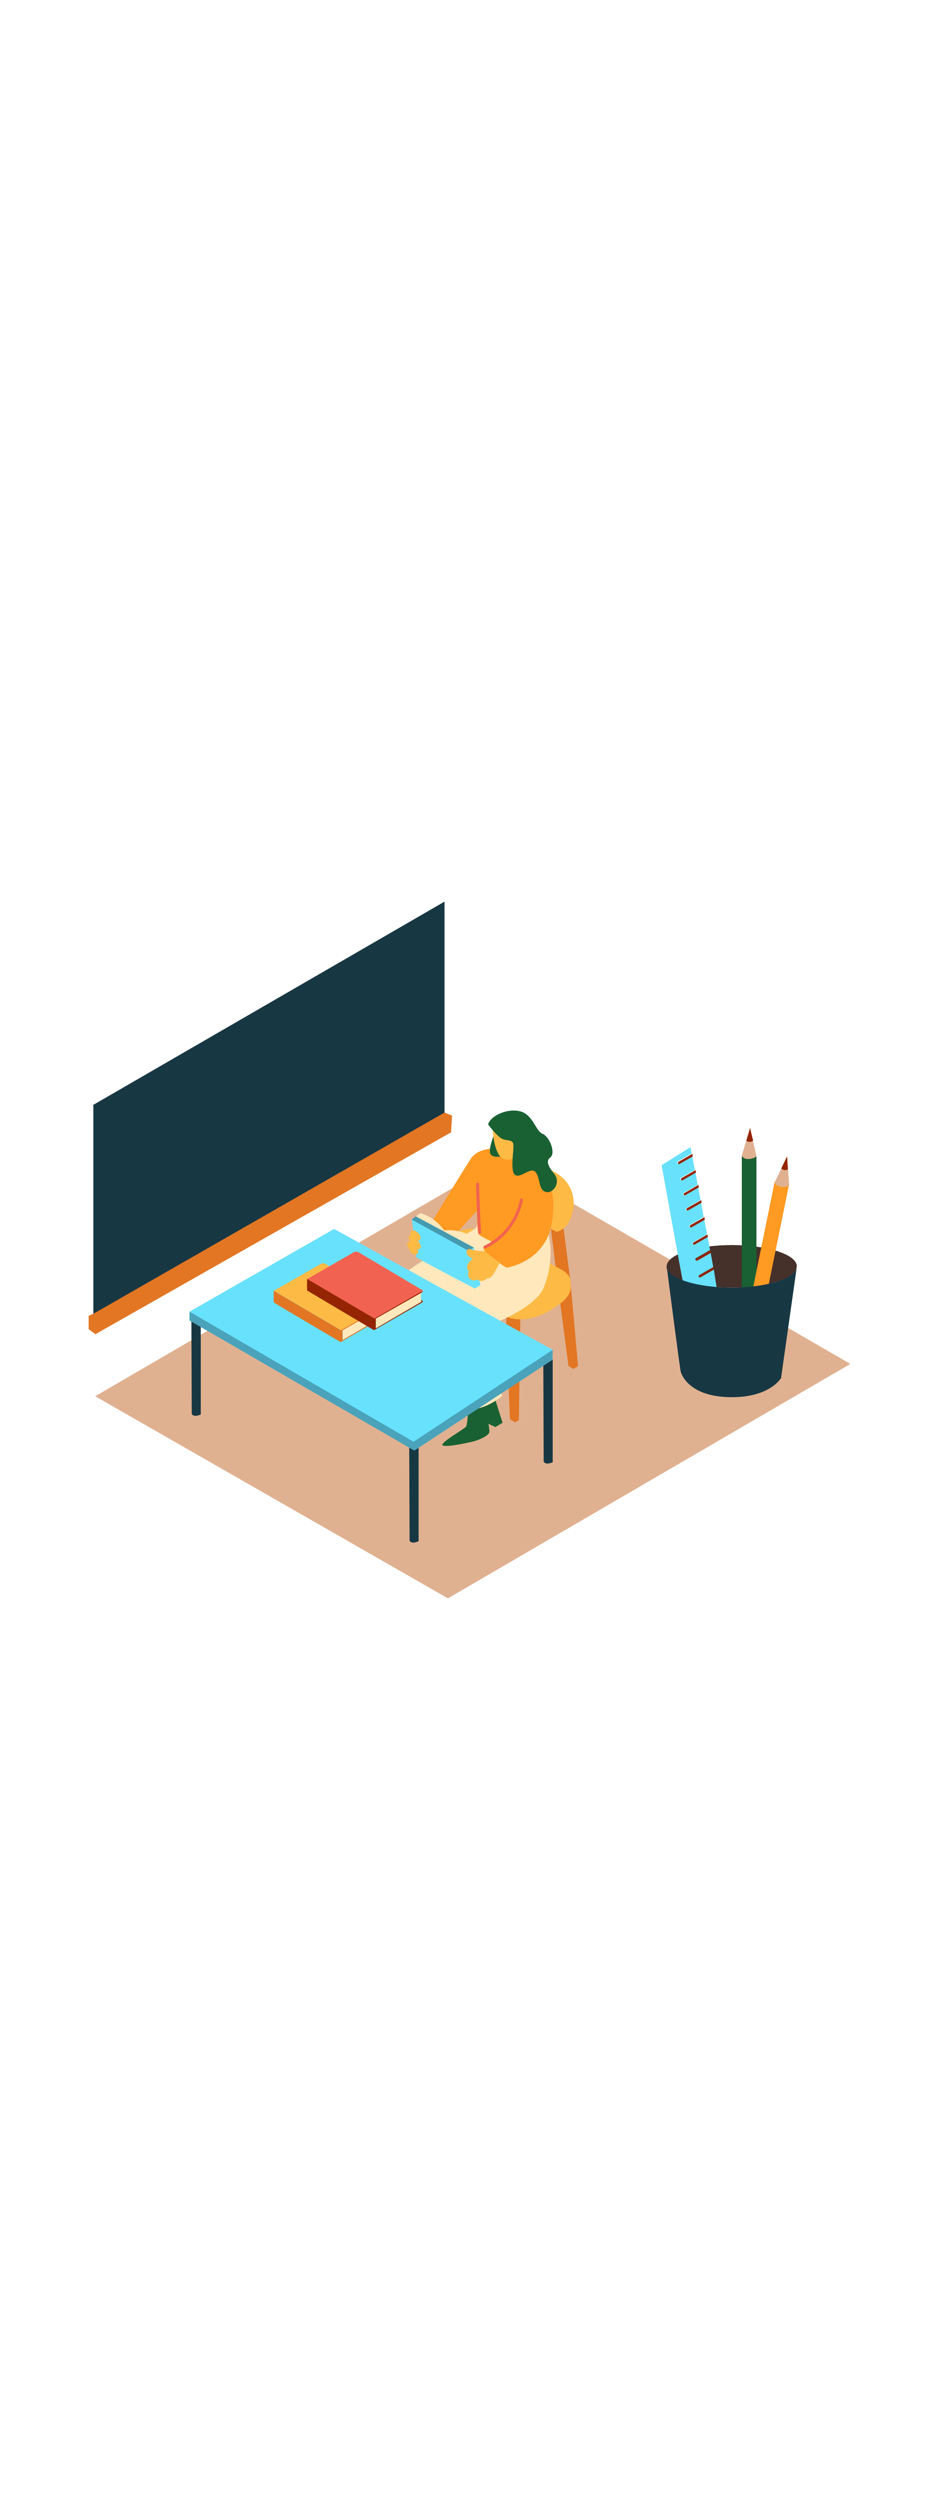 <svg version="1.1" id="Layer_1" xmlns="http://www.w3.org/2000/svg" xmlns:xlink="http://www.w3.org/1999/xlink" x="0px" y="0px" viewBox="0 0 500 500" style="width: 188px;" xml:space="preserve" data-imageid="school-19" imageName="School" class="illustrations_image">
<style type="text/css">
	.st0_school-19{fill:#E0B190;}
	.st1_school-19{opacity:0.32;fill:url(#SVGID_1_);enable-background:new    ;}
	.st2_school-19{opacity:0.32;fill:url(#SVGID_00000156582473092953538040000017553694747168757667_);enable-background:new    ;}
	.st3_school-19{opacity:0.32;fill:url(#SVGID_00000003821972474336185000000001104716300588699284_);enable-background:new    ;}
	.st4_school-19{fill:#173743;}
	.st5_school-19{opacity:0.37;fill:#942500;enable-background:new    ;}
	.st6_school-19{fill:#196132;}
	.st7_school-19{fill:#FF9A22;}
	.st8_school-19{fill:#68E1FD;}
	.st9_school-19{fill:#942500;}
	.st10_school-19{fill:#E27623;}
	.st11_school-19{fill:#FDBA45;}
	.st12_school-19{fill:#FFE8BC;}
	.st13_school-19{fill:none;}
	.st14_school-19{opacity:0.42;fill:#173743;enable-background:new    ;}
	.st15_school-19{fill:#F26250;}
	.st16_school-19{opacity:0.36;fill:#173743;enable-background:new    ;}
</style>
<polygon id="Base_school-19" class="st0_school-19" points="50.7,327.8 238.5,435.3 452.8,310.6 265.8,202.6 "/>
<g id="Shadow_school-19">
	
		<linearGradient id="SVGID_1_-school-19" gradientUnits="userSpaceOnUse" x1="238.025" y1="-605.918" x2="295.545" y2="-643.268" gradientTransform="matrix(1 0 0 1 0 932.07)">
		<stop offset="0" style="stop-color:#FDBA45;stop-opacity:3.000000e-02"/>
		<stop offset="1" style="stop-color:#942500"/>
	</linearGradient>
	<path class="st1_school-19" d="M257.6,344.1c6.2-3.8,12.3-7.7,18.4-11.6c10.4-6.8,22-13.2,31.6-21.3L256.2,283l-49,41.6&#10;&#9;&#9;c10.1,5.3,23.8,12.6,43.7,23.5C253.1,346.8,255.4,345.5,257.6,344.1z"/>
	
		<linearGradient id="SVGID_00000013888425118193410300000004692334215667487145_-school-19" gradientUnits="userSpaceOnUse" x1="347.024" y1="-587.876" x2="381.224" y2="-623.687" gradientTransform="matrix(1 0 0 1 0 932.07)">
		<stop offset="0" style="stop-color:#FDBA45;stop-opacity:3.000000e-02"/>
		<stop offset="1" style="stop-color:#942500"/>
	</linearGradient>
	<path style="opacity:0.32;fill:url(#SVGID_00000013888425118193410300000004692334215667487145_);enable-background:new    ;" d="&#10;&#9;&#9;M365.7,351c6.2-3.8,12.3-7.7,18.4-11.6c10.4-6.8,22-13.2,31.6-21.3L367.1,305l-51.8,26.5c10.1,5.3,23.8,12.6,43.7,23.5&#10;&#9;&#9;C361.2,353.6,363.5,352.4,365.7,351z"/>
	
		<linearGradient id="SVGID_00000161597994127902717270000005706813244083631525_-school-19" gradientUnits="userSpaceOnUse" x1="180.332" y1="-544.559" x2="204.192" y2="-616.099" gradientTransform="matrix(1 0 0 1 0 932.07)">
		<stop offset="0" style="stop-color:#FDBA45;stop-opacity:3.000000e-02"/>
		<stop offset="1" style="stop-color:#942500"/>
	</linearGradient>
	<path style="opacity:0.32;fill:url(#SVGID_00000161597994127902717270000005706813244083631525_);enable-background:new    ;" d="&#10;&#9;&#9;M202.9,410.7c21-11.3,70.6-36.2,91.4-47.8l-146.9-51.8l-59.3,35.5C110.1,358.2,172.6,392,202.9,410.7z"/>
</g>
<g id="Pencil_Case_school-19">
	<path class="st4_school-19" d="M389.6,247.4c-19.1,0-34.6,5.1-34.6,11.3h69.3C424.2,252.4,408.7,247.4,389.6,247.4z"/>
	<path class="st4_school-19" d="M355,259.5l-0.1-0.9C354.9,259,355,259.3,355,259.5z"/>
	<path class="st4_school-19" d="M424.2,258.7l-0.1,1C424.2,259.3,424.2,259,424.2,258.7z"/>
	<path class="st4_school-19" d="M389.6,270c18.1,0,33-4.5,34.5-10.3l0.1-1h-69.3l0.1,0.9C356.4,265.4,371.3,270,389.6,270z"/>
	<path class="st5_school-19" d="M389.6,247.4c-19.1,0-34.6,5.1-34.6,11.3h69.3C424.2,252.4,408.7,247.4,389.6,247.4z"/>
	<path class="st5_school-19" d="M389.6,270c18.1,0,33-4.5,34.5-10.3l0.1-1h-69.3l0.1,0.9C356.4,265.4,371.3,270,389.6,270z"/>
	<rect x="395" y="200.2" class="st6_school-19" width="7.8" height="80.4"/>
	<ellipse class="st6_school-19" cx="398.9" cy="200.2" rx="3.9" ry="1.6"/>
	<rect x="368.1" y="250.2" transform="matrix(0.2 -0.98 0.98 0.2 77.581 603.3)" class="st7_school-19" width="80.4" height="7.8"/>
	
		<ellipse transform="matrix(0.2 -0.98 0.98 0.2 122.589 579.69)" class="st7_school-19" cx="416.3" cy="214.8" rx="1.6" ry="3.9"/>
	<path class="st8_school-19 targetColor" d="M380.1,260.4l-7.1,4.1c-0.3,0.2-0.7,0.1-0.9-0.2c-0.2-0.3-0.1-0.7,0.2-0.9c0,0,0,0,0,0l0,0l7.3-4.2&#10;&#9;&#9;c0.1,0,0.1-0.1,0.2-0.1l-1.4-7.7l-7.2,4.1c-0.3,0.2-0.7,0-0.9-0.3c-0.2-0.3-0.1-0.6,0.2-0.8l7.3-4.2c0.1,0,0.2-0.1,0.3-0.1&#10;&#9;&#9;l-1.3-7.1l-7,4c-0.3,0.2-0.7,0-0.9-0.3c-0.2-0.3-0.1-0.6,0.2-0.8l7.3-4.2h0.1l-1.5-7.9l-7,4c-0.3,0.2-0.7,0.1-0.9-0.2&#10;&#9;&#9;c-0.2-0.3-0.1-0.7,0.2-0.9l7.3-4.2h0.1l-1.4-7.8l-7.1,4.2c-0.3,0.2-0.7,0.1-0.9-0.2c-0.2-0.3-0.1-0.7,0.2-0.9c0,0,0,0,0,0l7.3-4.2&#10;&#9;&#9;c0.1,0,0.1-0.1,0.2-0.1l-1.2-6.7l-7.1,4c-0.3,0.2-0.7,0.1-0.9-0.2c0,0,0,0,0,0c-0.2-0.3-0.1-0.7,0.2-0.9l7.3-4.2&#10;&#9;&#9;c0.1,0,0.2-0.1,0.2-0.1l-1.2-6.7l-7.1,4.1c-0.3,0.2-0.7,0-0.9-0.3c-0.2-0.3-0.1-0.6,0.2-0.8l7.3-4.2c0.1,0,0.1-0.1,0.2-0.1&#10;&#9;&#9;l-1.4-7.4l-7,4c-0.3,0.2-0.7,0.1-0.9-0.2c0,0,0,0,0,0c-0.2-0.3-0.1-0.7,0.2-0.9l7.3-4.2h0.1l-0.6-3.4l-15.4,9.6&#10;&#9;&#9;c0,0,11,61.1,11.2,61.2c6.4,3.3,18.1,3.8,18.1,3.8L380.1,260.4z" style="fill: rgb(104, 225, 253);"/>
	<path class="st9_school-19" d="M361.3,203.1c-0.3,0.2-0.4,0.6-0.2,0.9c0.2,0.3,0.5,0.4,0.8,0.2l7-4l-0.2-1.3h-0.1L361.3,203.1z"/>
	<path class="st9_school-19" d="M362.9,211.8c-0.3,0.2-0.4,0.6-0.2,0.9c0.2,0.3,0.5,0.4,0.8,0.2l7.1-4.1l-0.2-1.3c-0.1,0-0.1,0-0.2,0.1&#10;&#9;&#9;L362.9,211.8z"/>
	<path class="st9_school-19" d="M364.3,219.8c-0.3,0.2-0.4,0.5-0.2,0.8c0,0,0,0,0,0c0.2,0.3,0.6,0.4,0.9,0.2l7.1-4.1l-0.2-1.3&#10;&#9;&#9;c-0.1,0-0.2,0-0.2,0.1L364.3,219.8z"/>
	<path class="st9_school-19" d="M365.8,227.8c-0.3,0.2-0.4,0.6-0.2,0.9c0,0,0,0,0,0c0.2,0.3,0.6,0.4,0.9,0.2l7.1-4.1l-0.2-1.3&#10;&#9;&#9;c-0.1,0-0.2,0-0.2,0.1L365.8,227.8z"/>
	<path class="st9_school-19" d="M367.6,236.8c-0.3,0.2-0.4,0.6-0.2,0.9c0.2,0.3,0.6,0.4,0.9,0.2l7-4l-0.2-1.3h-0.1L367.6,236.8z"/>
	<path class="st9_school-19" d="M369.3,246c-0.3,0.2-0.4,0.6-0.2,0.9c0.2,0.3,0.5,0.4,0.8,0.2l7-4l-0.2-1.3h-0.1L369.3,246z"/>
	<path class="st9_school-19" d="M378,250.3l-7.3,4.2c-0.3,0.2-0.4,0.6-0.2,0.9c0.2,0.3,0.6,0.4,0.9,0.2l7.2-4.1l-0.2-1.2&#10;&#9;&#9;C378.2,250.3,378.1,250.3,378,250.3z"/>
	<path class="st9_school-19" d="M372.4,263.4c-0.3,0.2-0.4,0.6-0.2,0.9c0.2,0.3,0.5,0.4,0.8,0.2l7.1-4.1l-0.2-1.3c-0.1,0-0.2,0-0.2,0.1&#10;&#9;&#9;L372.4,263.4z"/>
	<path class="st0_school-19" d="M412.5,214c0,0,0.4,2,3.5,2.4s4.2-0.8,4.2-0.8l-1-15.4L412.5,214z"/>
	<path class="st9_school-19" d="M419.1,200.2l-3.1,6.4c0.9,1,2.4,1.2,3.5,0.5L419.1,200.2z"/>
	<path class="st0_school-19" d="M395,199.8c0,0,0.7,2,3.8,1.8s4-1.5,4-1.5l-3.4-15L395,199.8z"/>
	<path class="st9_school-19" d="M399.4,185.1l-2,6.8c1.1,0.8,2.6,0.8,3.6-0.1L399.4,185.1z"/>
	<path class="st4_school-19" d="M389.6,270c-18.2,0-33.1-4.6-34.5-10.5c0.9,7,7.1,55,7.4,55.3c0,0,3.2,13.5,27.2,13.5&#10;&#9;&#9;c20.4,0,26.2-10.2,26.2-10.2l8.3-58.5C422.5,265.5,407.7,270,389.6,270z"/>
</g>
<g id="Blackboard_school-19">
	<polygon class="st4_school-19" points="236.7,182.4 236.7,64.7 49.7,172.8 49.7,290.5 &#9;"/>
	<polygon class="st10_school-19" points="236.7,176.9 50.8,283.3 50.8,294.8 240.2,187.4 240.7,178.5 &#9;"/>
	<polyline class="st10_school-19" points="54.1,285.3 51,283.2 47.2,285.1 54.2,289.1 &#9;"/>
	<polyline class="st10_school-19" points="47.2,285.1 47.2,292.1 50.8,294.8 51.7,285.1 &#9;"/>
</g>
<g id="Character_school-19">
	<polyline class="st10_school-19" points="239.3,278.9 271,295.5 272,303.4 238.4,284.4 &#9;"/>
	<path class="st10_school-19" d="M238,266l-13.1,47.1l2.4,1.4c0.6-0.3,1.2-0.7,1.8-1.1c0.7-0.5,17-49.5,17-49.5"/>
	<polyline class="st10_school-19" points="268.1,256.8 277.1,284.7 276.3,340.4 274.3,341.7 271.5,340 269.5,284.7 261.4,256.8 &#9;"/>
	<path class="st11_school-19" d="M233.1,253.5c0,0-1,6.2,1.1,9.6s7.8-5.1,7.8-5.1"/>
	<polyline class="st10_school-19" points="262.7,219.8 261.4,242.4 267.3,245.5 268.4,221.3 &#9;"/>
	<polyline class="st10_school-19" points="299.8,236.5 303.8,267 307.8,311.8 305.2,313.3 302.7,311.7 296.9,267.6 293.1,236.5 &#9;"/>
	<path class="st11_school-19" d="M295.8,240.2c1.7,0.5,5.2-2.1,6.3-3.8c5.9-9.2,4.2-21.7-6.4-27.6c-4.7-2.6-9.5-5.2-14.1-7.8&#10;&#9;&#9;c-4.1-2.4-8.5-4.4-12.5-7c-0.5-0.4-1.1-0.7-1.7-0.9c-2.2-0.6-4.6,0.2-6,2"/>
	<path class="st11_school-19" d="M296.2,239.9c2.8-0.1,4.4-3.8,5.3-6c2.3-6,2.8-17.6-4.2-21c-0.3-0.1-0.5-0.4-0.5-0.7l-13.2-7.6l-10.2-5.9&#10;&#9;&#9;c-1.8-1-3.5-2.2-5.3-3.2s-3.6-2.2-5.5-1.1s-2.5,3.8-2.8,6c-0.9,5.3-0.6,10.7,0.8,15.8c1.2,3.3,3.7,6,6.8,7.5l9.5,5.5l17.6,10.2&#10;&#9;&#9;c0.3,0.2,0.6,0.3,0.9,0.4C295.7,239.8,296,239.9,296.2,239.9z"/>
	<path class="st11_school-19" d="M298.1,264.3l0.5,0.3c1.5,0.7,2.8,1.8,3.9,3c2.7,3.4,0.1,7.2-2.6,9.5c-7.2,6.4-18,11.6-27.8,9.2&#10;&#9;&#9;c-8.4-2.3-16.4-5.8-23.8-10.5c-6.1-3.6-13.7-8.1-15.3-15.6c-0.6-3.4,0.5-6.9,2.9-9.4c15.3-17.7,36.7-1.1,51.8,7.6L298.1,264.3z"/>
	<path class="st11_school-19" d="M303.5,265c0.4,2.1,0.6,4.3,0.3,6.5c-1,2.4-2.5,4.5-4.4,6.3c-1.8,1.4-0.7-8.5-0.7-8.5"/>
	<path class="st11_school-19" d="M298.1,260l0.5,0.3c1.5,0.7,2.8,1.8,3.9,3c2.7,3.4,0.1,7.2-2.6,9.5c-7.2,6.4-18,11.6-27.8,9.2&#10;&#9;&#9;c-8.4-2.3-16.4-5.8-23.8-10.5c-6.1-3.6-13.7-8.1-15.3-15.6c-0.6-3.4,0.5-6.9,2.9-9.4c15.3-17.7,36.7-1.1,51.8,7.6L298.1,260z"/>
	<path class="st6_school-19" d="M263.8,344.2l-5.8-2.7c0,0-0.6-5,1.4-6.1S263.8,344.2,263.8,344.2z"/>
	<path class="st6_school-19" d="M249.6,330.2c0,0-0.5,12.4-1.4,13.7s-11.7,7.3-12.6,9.5s12.3-0.5,16.6-1.6c4.3-1.2,8.3-3.4,8.4-5.1&#10;&#9;&#9;s-1.8-9.9-0.2-9.8s3.4,7.3,3.4,7.3l3.8-2.3l-9.1-28.8"/>
	<path class="st6_school-19" d="M237.5,332.5l-5.8-2.7c0,0-0.6-5,1.4-6.1S237.5,332.5,237.5,332.5z"/>
	<path class="st6_school-19" d="M223.2,318.5c0,0-0.5,12.4-1.4,13.7s-11.7,7.3-12.6,9.5s12.3-0.5,16.6-1.6s8.3-3.4,8.4-5.1s-1.8-9.9-0.2-9.8&#10;&#9;&#9;s3.4,7.3,3.4,7.3l3.8-2.3l-9.1-28.8"/>
	<path class="st12_school-19" d="M263.8,224.8c2.1,1.9,7.4,28.7,4.5,41.7c-2.9,13-34.1,19.1-34.1,19.1l8.1,32.8c0,0-11.8,9.4-23.4,5.9&#10;&#9;&#9;c-4.2-1.3-14.7-48.3-11.2-55s45-30.4,45-30.4"/>
	<path class="st12_school-19" d="M288.8,234.1c2.1,1.9,8.2,16.9,0.8,35.7c-4.9,12.4-32.7,21.6-32.7,21.6l10.4,36.3c0,0-12.3,10.7-23.4,5.9&#10;&#9;&#9;s-15.2-49.5-11.7-56.2s39.4-30.7,39.4-30.7"/>
	<path class="st7_school-19" d="M278,198.1c0,0,21,8.2,15.8,37.7c-3.6,20.8-24.1,23.6-24.1,23.6s-13.7-8.2-12.2-11.1l18.1-9.9l-21-10l-14.5,16&#10;&#9;&#9;l-10.9-8.1c0,0,14.9-24.6,21.4-34.7S278,198.1,278,198.1z"/>
	<line class="st13_school-19" x1="219.2" y1="233.8" x2="221.1" y2="231.9"/>
	<path class="st12_school-19" d="M252.3,248.7l3.6-3c0,0-8.3-7.3-19.4-6.1c-3-4.4-7.5-7.7-12.7-9.2l-4.5,3.4"/>
	<polyline class="st12_school-19" points="255.8,245.7 259.2,266.8 252.8,270.5 247.2,251.3 &#9;"/>
	<path class="st8_school-19 targetColor" d="M252.3,248.7l3.5,20l-3,1.8c0,0-31.5-16.4-31.2-16.7s-2.3-20-2.3-20" style="fill: rgb(104, 225, 253);"/>
	<polygon class="st8_school-19 targetColor" points="221.4,232.1 252.3,248.7 249.4,250.4 219.2,233.8 &#9;" style="fill: rgb(104, 225, 253);"/>
	<polygon class="st14_school-19" points="221.4,232.1 252.3,248.7 249.4,250.4 219.2,233.8 &#9;"/>
	<path class="st11_school-19" d="M248.4,251.6c-0.3-0.9,0.3-1.8,1.1-2.1c0.3-0.1,0.6-0.1,0.8,0c2.4,0.8,4.9,1.2,7.4,1.1c0.3,0,0.5,0,0.8,0.2&#10;&#9;&#9;h0.1c2.4,2.3,5.1,4.4,8,6.1l-0.8,0.4c-1.1,2.2-2.3,4.4-3.7,6.4c-0.7,0.9-1.7,1.5-2.9,1.5c-0.4,0.3-0.8,0.6-1.2,0.8&#10;&#9;&#9;c-1.2,0.7-2.7,0.6-3.8-0.3c-0.4,0.3-0.9,0.4-1.3,0.3c-0.6,0.3-1.3,0.3-1.9-0.1c-1.6-0.9-2.2-2.8-1.4-4.5c-1.1-1.2-1.2-3.1-0.2-4.4&#10;&#9;&#9;c0.7-1,1.5-1.9,2.5-2.6C250.3,254.3,248.9,253.1,248.4,251.6z"/>
	<path class="st11_school-19" d="M218.3,245.2c-0.2-0.3-0.4-0.5-0.5-0.8c-0.5-0.7-0.3-1.7,0.5-2.2c0.1,0,0.2-0.1,0.2-0.1l0.2-0.2&#10;&#9;&#9;c-0.3-0.8-0.1-1.7,0.6-2.1c0.5-0.3,1.1-0.3,1.6-0.1c0.1,0,0.3,0.1,0.4,0.2c1.2,0.7,2.1,1.8,2.6,3.1c0.2,0.7-0.1,1.5-0.7,1.9&#10;&#9;&#9;c-0.2,0.1-0.4,0.2-0.6,0.2l0,0c0.6,0.8,1.1,1.6,1.4,2.5c0.5,1.1-0.7,2.2-1.8,2.1l0.2,0.3c0.9,1.2-0.5,2.8-1.8,2.5&#10;&#9;&#9;c-0.9-0.3-1.7-0.9-2.1-1.8c-0.6-1-1.1-1.9-1.6-2.9c-0.4-0.9,0-1.9,0.8-2.3C218,245.3,218.2,245.3,218.3,245.2z"/>
	<path class="st7_school-19" d="M253.8,220.9c0,0-0.1,18.7,1.1,20.7s21.1,10,21.1,10l11.9-15.6L253.8,220.9z"/>
	<path class="st6_school-19" d="M263.1,188.7c0,0-3.3,7.6-1.9,10.3s8.7,0.7,8.7,0.7"/>
	<path class="st11_school-19" d="M262.4,184.9c0,0,0.1,15.4,6.5,16.9s9.5-6.4,9.5-6.4s1-10.4-1-12.6S265.7,180.4,262.4,184.9z"/>
	<path class="st6_school-19" d="M259.9,183.2c0,0,4.4,5.9,7,7.4s5.4,0.5,6.3,2.6s-1.9,14.5,1,16.8s8.4-4.6,11-1.4s1.4,9.3,5.3,10.5&#10;&#9;&#9;s8.4-4.9,4.6-9.6s-4.2-7.1-2.1-8.7c3.1-2.4-0.4-11.1-4.1-12.6s-5-10-11.7-11.9S261.3,178.4,259.9,183.2z"/>
	<path class="st15_school-19" d="M255.1,215c0.2,8.6,0.5,17.2,1.1,25.8c0,0.4-0.4,0.7-0.9,0.7c-0.4,0-0.6-0.3-0.7-0.7&#10;&#9;&#9;c-0.5-8.6-0.9-17.2-1.1-25.8c0-0.4,0.3-0.8,0.8-0.8C254.8,214.2,255.1,214.6,255.1,215z"/>
	<path class="st15_school-19" d="M257.8,247.8c9.9-4.7,17-13.9,19.1-24.6c0.2-1,1.7-0.6,1.5,0.4c-2.2,11.1-9.5,20.6-19.7,25.5&#10;&#9;&#9;C257.7,249.5,256.9,248.2,257.8,247.8z"/>
	<path class="st4_school-19" d="M101.9,284.4c0.1,27.8,0.2,52.7,0.2,52.7s0.6,2.2,4.8,0.4v-54.7C105.2,283.3,103.5,283.9,101.9,284.4z"/>
	<path class="st4_school-19" d="M217.9,351.8c0.1,27.8,0.2,52.7,0.2,52.7s0.6,2.3,4.8,0.4v-54.7C221.2,350.8,219.5,351.3,217.9,351.8z"/>
	<path class="st4_school-19" d="M289.3,309.8c0.1,27.8,0.2,52.7,0.2,52.7s0.6,2.2,4.8,0.4v-54.7C292.7,308.8,291,309.3,289.3,309.8z"/>
	<polyline class="st8_school-19 targetColor" points="100.9,282.8 100.9,287.5 220.6,356.7 294.2,308.4 294.3,303.1 &#9;" style="fill: rgb(104, 225, 253);"/>
	<polyline class="st16_school-19" points="100.9,282.8 100.9,287.5 220.6,356.7 294.2,308.4 294.3,303.1 &#9;"/>
	<polygon class="st8_school-19 targetColor" points="100.9,282.8 177.9,238.8 294.3,303.1 220.2,352 &#9;" style="fill: rgb(104, 225, 253);"/>
</g>
<g id="Books_school-19">
	<path class="st10_school-19" d="M206.9,284.2c0.1,0,1.2-0.4,0.3-1.1c-0.6-0.5-1.2-0.9-1.9-1.3"/>
	<path class="st12_school-19" d="M206.9,278.5c0,0-0.9,3.4,0,5.1l-12.3,7.2l-12.1,7v-5.2"/>
	<path class="st10_school-19" d="M207.2,278c0,0.2,0,0.5-0.1,0.7l-24.7,14v5.2l24.7-14.4v0.6L181.4,299v-7L207.2,278z"/>
	<path class="st11_school-19" d="M207.1,278.1l-25.5,14.6l-35.8-21l25-14.3c0.8-0.4,1.7-0.4,2.5,0l33.8,20.1c0.2,0.1,0.3,0.3,0.2,0.5&#10;&#9;&#9;c0,0,0,0,0,0C207.2,278,207.2,278.1,207.1,278.1z"/>
	<path class="st10_school-19" d="M181.4,299c0,0-35.8-21-35.7-21.2s0-6.1,0-6.1l35.8,21L181.4,299z"/>
	<path class="st11_school-19" d="M207.1,277.5c0.2,0.1,0.4,0.4,0.4,0.6c0,0.4-0.4,0.6-0.6,0.7"/>
	<path class="st9_school-19" d="M224.5,278c0.1,0,1.2-0.4,0.3-1.1c-0.6-0.5-1.2-0.9-1.9-1.3"/>
	<path class="st12_school-19" d="M224.5,272.4c0,0-0.9,3.4,0,5.1l-12.3,7.2l-12.1,7v-5.2"/>
	<path class="st9_school-19" d="M224.9,271.8c0,0.2,0,0.5-0.1,0.7l-24.7,14v5.2l24.7-14.4v0.6l-25.7,14.8v-7.1L224.9,271.8z"/>
	<path class="st15_school-19" d="M224.8,271.9l-25.5,14.6l-35.8-21l24.9-14.3c0.8-0.4,1.7-0.4,2.5,0l33.9,20.1c0.2,0.1,0.2,0.3,0.2,0.5&#10;&#9;&#9;c0,0,0,0,0,0C224.9,271.8,224.9,271.9,224.8,271.9z"/>
	<path class="st9_school-19" d="M199.2,292.7c0,0-35.7-21.1-35.7-21.2v-6.1l35.8,21L199.2,292.7z"/>
	<path class="st15_school-19" d="M224.8,271.2c0.2,0.1,0.4,0.4,0.4,0.6c0,0.4-0.4,0.6-0.6,0.7"/>
</g>
</svg>
